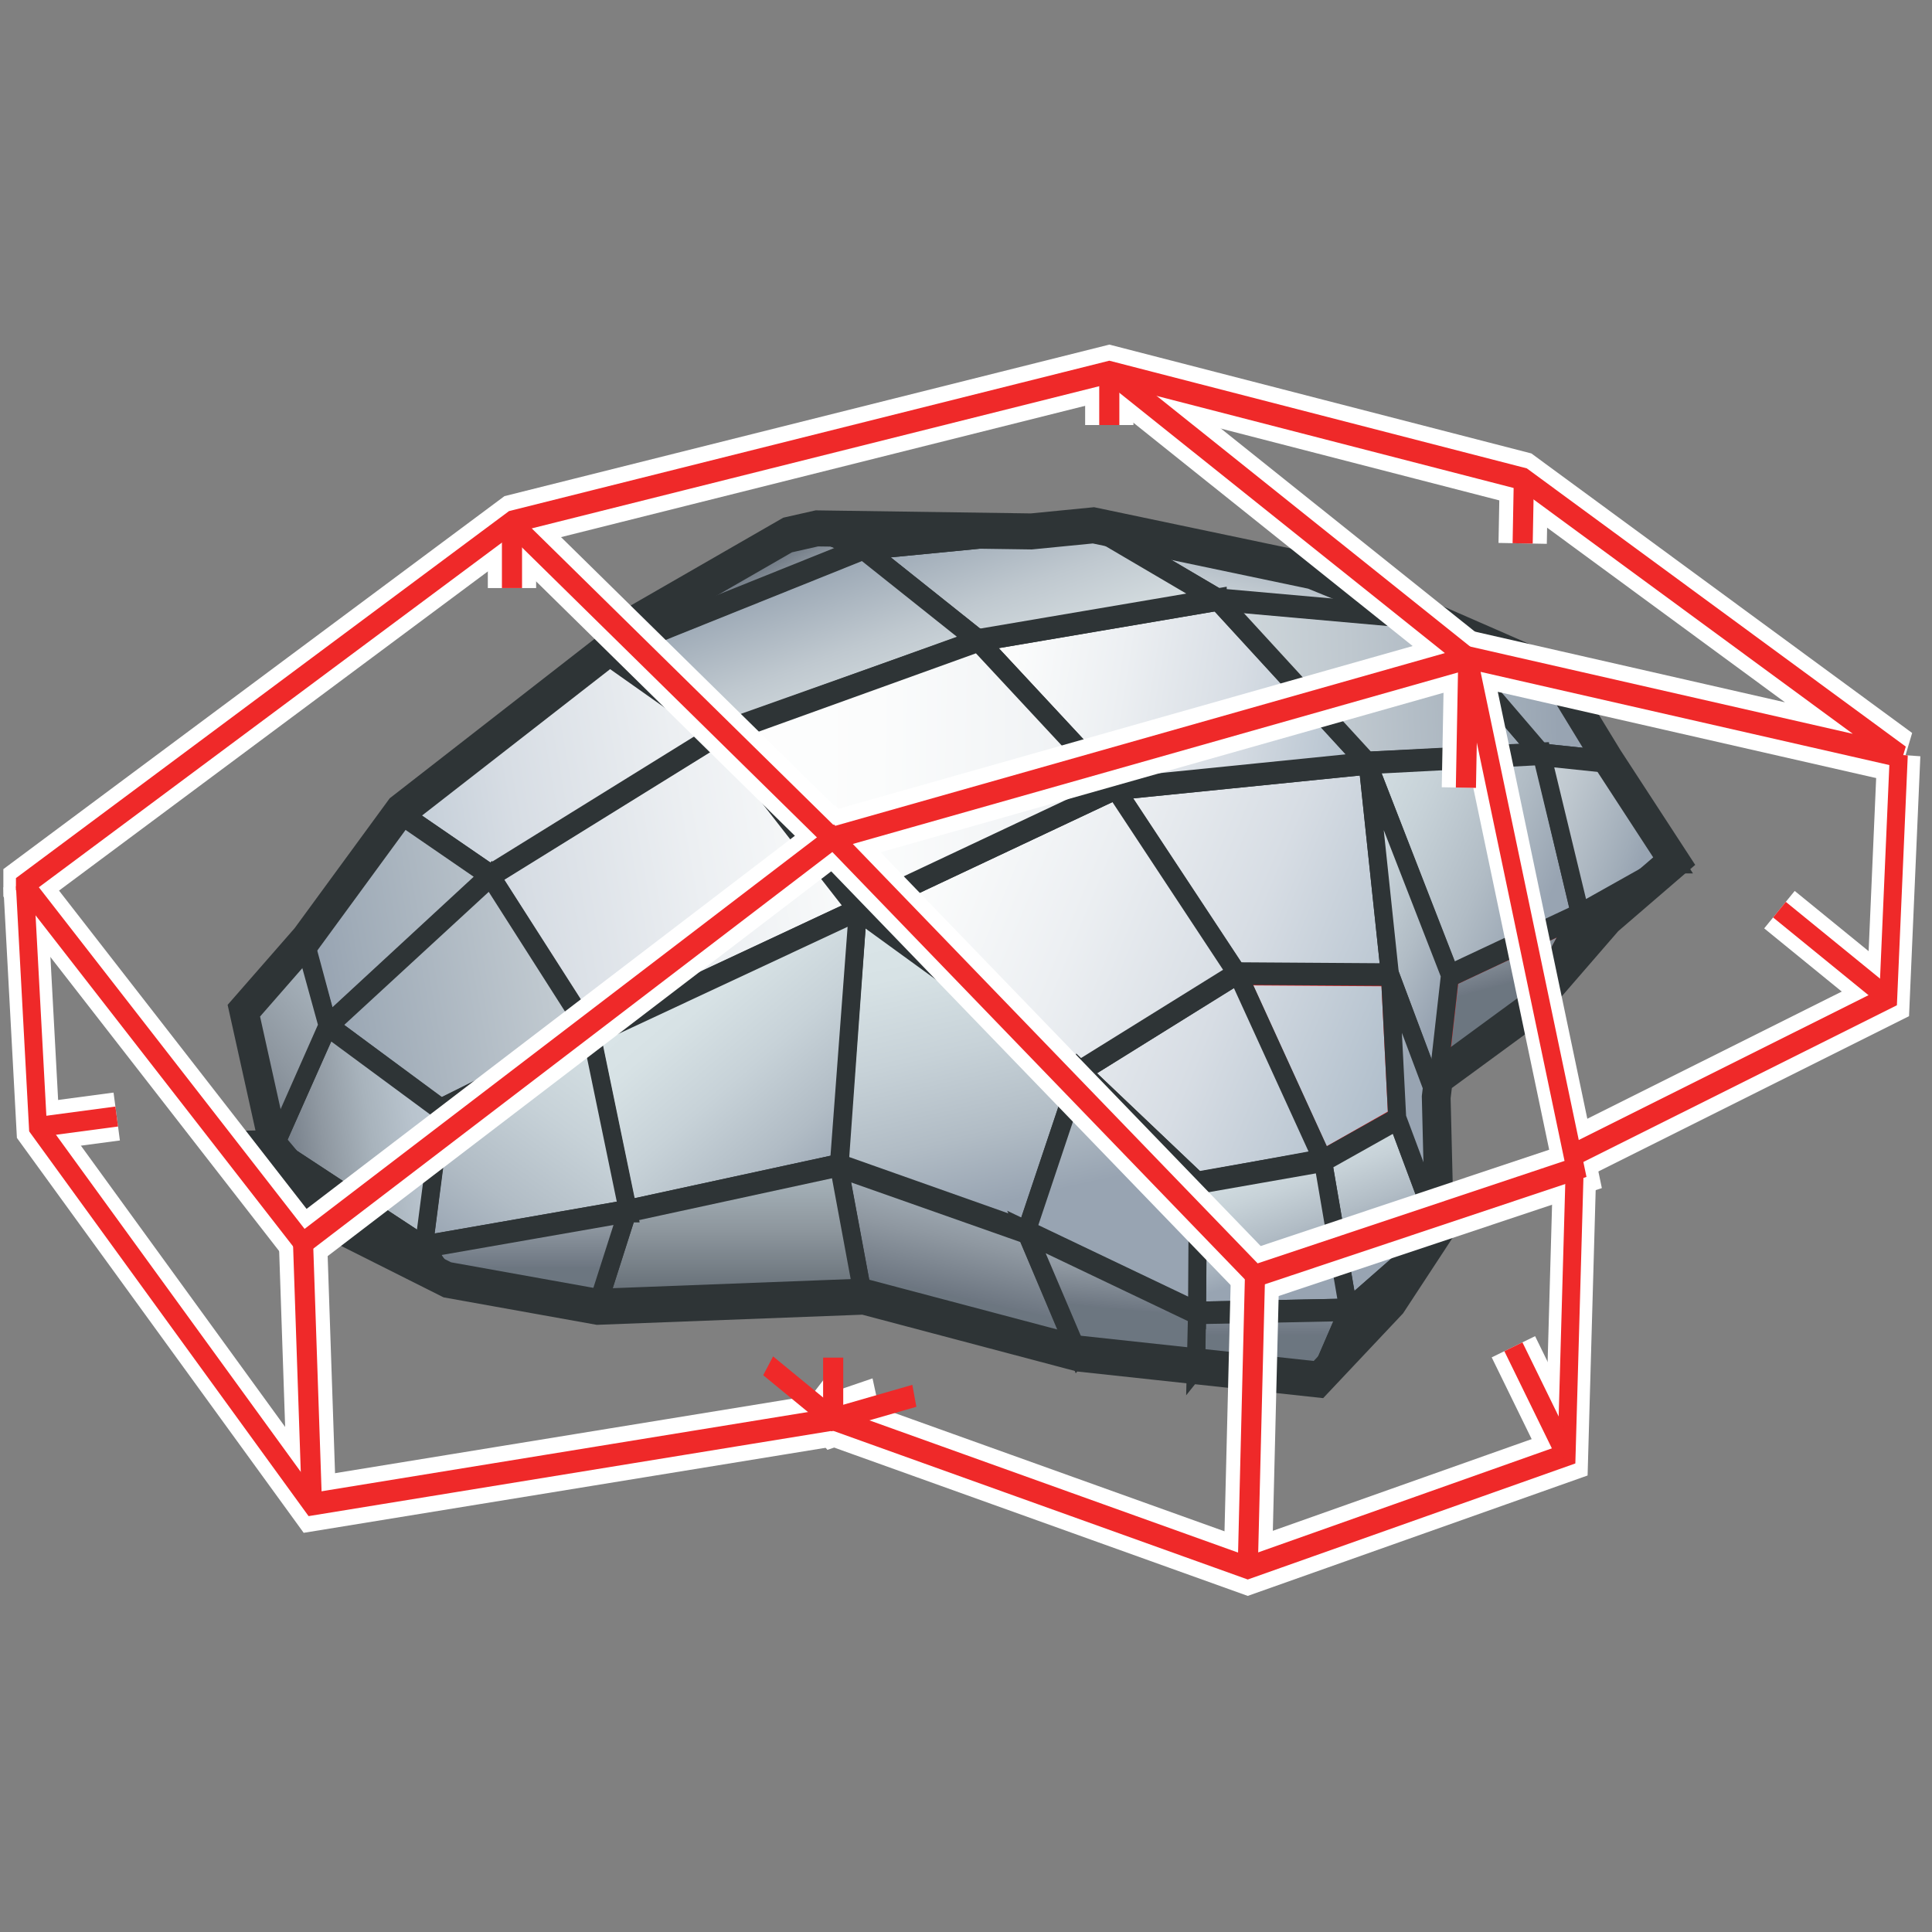 <svg xmlns="http://www.w3.org/2000/svg" width="48" height="48"><rect width="100%" height="100%" fill="#808080" stroke="none"/><defs><linearGradient id="L" x1="23.315" x2="22.902" y1="2.758" y2="4.589" gradientUnits="userSpaceOnUse"><stop offset="0" stop-color="#BECBD4"/><stop offset=".226" stop-color="#B9C4CE"/><stop offset=".472" stop-color="#A8B3BC"/><stop offset=".728" stop-color="#8F98A1"/><stop offset=".99" stop-color="#6E7782"/><stop offset="1" stop-color="#6C7680"/></linearGradient><linearGradient id="K" x1="19.08" x2="18.253" y1="6.602" y2="4.711" gradientUnits="userSpaceOnUse"><stop offset="0" stop-color="#BECBD4"/><stop offset=".226" stop-color="#B9C4CE"/><stop offset=".472" stop-color="#A8B3BC"/><stop offset=".728" stop-color="#8F98A1"/><stop offset=".99" stop-color="#6E7782"/><stop offset="1" stop-color="#6C7680"/></linearGradient><linearGradient id="J" x1="9.219" x2="9.219" y1="15.268" y2="17.274" gradientUnits="userSpaceOnUse"><stop offset="0" stop-color="#BECBD4"/><stop offset=".226" stop-color="#B9C4CE"/><stop offset=".472" stop-color="#A8B3BC"/><stop offset=".728" stop-color="#8F98A1"/><stop offset=".99" stop-color="#6E7782"/><stop offset="1" stop-color="#6C7680"/></linearGradient><linearGradient id="I" x1="10.718" x2="5.859" y1="10.364" y2="15.406" gradientUnits="userSpaceOnUse"><stop offset="0" stop-color="#BECBD4"/><stop offset=".226" stop-color="#B9C4CE"/><stop offset=".472" stop-color="#A8B3BC"/><stop offset=".728" stop-color="#8F98A1"/><stop offset=".99" stop-color="#6E7782"/><stop offset="1" stop-color="#6C7680"/></linearGradient><linearGradient id="H" x1="11.557" x2="7.14" y1="15.239" y2="16.11" gradientUnits="userSpaceOnUse"><stop offset="0" stop-color="#BECBD4"/><stop offset=".226" stop-color="#B9C4CE"/><stop offset=".472" stop-color="#A8B3BC"/><stop offset=".728" stop-color="#8F98A1"/><stop offset=".99" stop-color="#6E7782"/><stop offset="1" stop-color="#6C7680"/></linearGradient><linearGradient id="G" x1="13.29" x2="13.29" y1="15.196" y2="18.219" gradientUnits="userSpaceOnUse"><stop offset="0" stop-color="#BECBD4"/><stop offset=".226" stop-color="#B9C4CE"/><stop offset=".472" stop-color="#A8B3BC"/><stop offset=".728" stop-color="#8F98A1"/><stop offset=".99" stop-color="#6E7782"/><stop offset="1" stop-color="#6C7680"/></linearGradient><linearGradient id="F" x1="15.896" x2="12.138" y1="12.02" y2="18.436" gradientUnits="userSpaceOnUse"><stop offset="0" stop-color="#DBE6E9"/><stop offset=".241" stop-color="#D7E2E5"/><stop offset=".503" stop-color="#C7D2D8"/><stop offset=".776" stop-color="#B1BCC5"/><stop offset="1" stop-color="#98A4B2"/></linearGradient><linearGradient id="E" x1="18.326" x2="18.326" y1="14.491" y2="18.824" gradientUnits="userSpaceOnUse"><stop offset="0" stop-color="#BECBD4"/><stop offset=".215" stop-color="#B9C4CD"/><stop offset=".449" stop-color="#A6B2B9"/><stop offset=".693" stop-color="#8D969D"/><stop offset=".941" stop-color="#6A737B"/><stop offset="1" stop-color="#616A73"/></linearGradient><linearGradient id="D" x1="16.943" x2="20.518" y1="11.666" y2="16.89" gradientUnits="userSpaceOnUse"><stop offset="0" stop-color="#DBE6E9"/><stop offset=".241" stop-color="#D7E2E5"/><stop offset=".503" stop-color="#C7D2D8"/><stop offset=".776" stop-color="#B1BCC5"/><stop offset="1" stop-color="#98A4B2"/></linearGradient><linearGradient id="C" x1="25.21" x2="8.501" y1="9.832" y2="13.546" gradientUnits="userSpaceOnUse"><stop offset="0" stop-color="#EAF0F1"/><stop offset=".215" stop-color="#E6ECED"/><stop offset=".449" stop-color="#D6DEE1"/><stop offset=".693" stop-color="#BFC8CF"/><stop offset=".941" stop-color="#A0ACB8"/><stop offset="1" stop-color="#98A4B2"/></linearGradient><linearGradient id="B" x1="24.782" x2="8.074" y1="7.918" y2="11.631" gradientUnits="userSpaceOnUse"><stop offset="0" stop-color="#EAF0F1"/><stop offset=".215" stop-color="#E6ECED"/><stop offset=".449" stop-color="#D6DEE1"/><stop offset=".693" stop-color="#BFC8CF"/><stop offset=".941" stop-color="#A0ACB8"/><stop offset="1" stop-color="#98A4B2"/></linearGradient><linearGradient id="A" x1="24.353" x2="7.643" y1="5.975" y2="9.688" gradientUnits="userSpaceOnUse"><stop offset="0" stop-color="#fff"/><stop offset=".213" stop-color="#FBFCFC"/><stop offset=".446" stop-color="#ECEFF2"/><stop offset=".688" stop-color="#D7DDE4"/><stop offset=".935" stop-color="#B6C3CF"/><stop offset="1" stop-color="#AEBCCA"/></linearGradient><linearGradient id="z" x1="24.978" x2="8.268" y1="8.79" y2="12.504" gradientUnits="userSpaceOnUse"><stop offset="0" stop-color="#fff"/><stop offset=".213" stop-color="#FBFCFC"/><stop offset=".446" stop-color="#ECEFF2"/><stop offset=".688" stop-color="#D7DDE4"/><stop offset=".935" stop-color="#B6C3CF"/><stop offset="1" stop-color="#AEBCCA"/></linearGradient><linearGradient id="y" x1="16.185" x2="43.139" y1="8.4" y2="8.95" gradientUnits="userSpaceOnUse"><stop offset="0" stop-color="#fff"/><stop offset=".213" stop-color="#FBFCFC"/><stop offset=".446" stop-color="#ECEFF2"/><stop offset=".688" stop-color="#D7DDE4"/><stop offset=".935" stop-color="#B6C3CF"/><stop offset="1" stop-color="#AEBCCA"/></linearGradient><linearGradient id="x" x1="21.069" x2="19.461" y1="10.281" y2="4.701" gradientUnits="userSpaceOnUse"><stop offset="0" stop-color="#EAF0F1"/><stop offset=".215" stop-color="#E6ECED"/><stop offset=".449" stop-color="#D6DEE1"/><stop offset=".693" stop-color="#BFC8CF"/><stop offset=".941" stop-color="#A0ACB8"/><stop offset="1" stop-color="#98A4B2"/></linearGradient><linearGradient id="w" x1="27.107" x2="25.498" y1="8.54" y2="2.96" gradientUnits="userSpaceOnUse"><stop offset="0" stop-color="#EAF0F1"/><stop offset=".215" stop-color="#E6ECED"/><stop offset=".449" stop-color="#D6DEE1"/><stop offset=".693" stop-color="#BFC8CF"/><stop offset=".941" stop-color="#A0ACB8"/><stop offset="1" stop-color="#98A4B2"/></linearGradient><linearGradient id="v" x1="27.893" x2="27.691" y1="16.293" y2="19.013" gradientUnits="userSpaceOnUse"><stop offset="0" stop-color="#BECBD4"/><stop offset=".226" stop-color="#B9C4CE"/><stop offset=".472" stop-color="#A8B3BC"/><stop offset=".728" stop-color="#8F98A1"/><stop offset=".99" stop-color="#6E7782"/><stop offset="1" stop-color="#6C7680"/></linearGradient><linearGradient id="u" x1="24.53" x2="23.825" y1="14.745" y2="18.776" gradientUnits="userSpaceOnUse"><stop offset="0" stop-color="#BECBD4"/><stop offset=".226" stop-color="#B9C4CE"/><stop offset=".472" stop-color="#A8B3BC"/><stop offset=".728" stop-color="#8F98A1"/><stop offset=".99" stop-color="#6E7782"/><stop offset="1" stop-color="#6C7680"/></linearGradient><linearGradient id="t" x1="26.53" x2="27.638" y1="10.219" y2="16.466" gradientUnits="userSpaceOnUse"><stop offset="0" stop-color="#DBE6E9"/><stop offset=".241" stop-color="#D7E2E5"/><stop offset=".503" stop-color="#C7D2D8"/><stop offset=".776" stop-color="#B1BCC5"/><stop offset="1" stop-color="#98A4B2"/></linearGradient><linearGradient id="s" x1="23.184" x2="24.292" y1="10.813" y2="17.06" gradientUnits="userSpaceOnUse"><stop offset="0" stop-color="#DBE6E9"/><stop offset=".241" stop-color="#D7E2E5"/><stop offset=".503" stop-color="#C7D2D8"/><stop offset=".776" stop-color="#B1BCC5"/><stop offset="1" stop-color="#98A4B2"/></linearGradient><linearGradient id="r" x1="33.02" x2="33.726" y1="16.952" y2="18.06" gradientUnits="userSpaceOnUse"><stop offset="0" stop-color="#BECBD4"/><stop offset=".226" stop-color="#B9C4CE"/><stop offset=".472" stop-color="#A8B3BC"/><stop offset=".728" stop-color="#8F98A1"/><stop offset=".99" stop-color="#6E7782"/><stop offset="1" stop-color="#6C7680"/></linearGradient><linearGradient id="q" x1="31.67" x2="31.67" y1="16.81" y2="19.531" gradientUnits="userSpaceOnUse"><stop offset="0" stop-color="#BECBD4"/><stop offset=".226" stop-color="#B9C4CE"/><stop offset=".472" stop-color="#A8B3BC"/><stop offset=".728" stop-color="#8F98A1"/><stop offset=".99" stop-color="#6E7782"/><stop offset="1" stop-color="#6C7680"/></linearGradient><linearGradient id="p" x1="30.763" x2="31.569" y1="15.399" y2="18.323" gradientUnits="userSpaceOnUse"><stop offset="0" stop-color="#DBE6E9"/><stop offset=".241" stop-color="#D7E2E5"/><stop offset=".503" stop-color="#C7D2D8"/><stop offset=".776" stop-color="#B1BCC5"/><stop offset="1" stop-color="#98A4B2"/></linearGradient><linearGradient id="o" x1="30.26" x2="34.771" y1="11.921" y2="14.713" gradientUnits="userSpaceOnUse"><stop offset="0" stop-color="#DBE6E9"/><stop offset=".241" stop-color="#D7E2E5"/><stop offset=".503" stop-color="#C7D2D8"/><stop offset=".776" stop-color="#B1BCC5"/><stop offset="1" stop-color="#98A4B2"/></linearGradient><linearGradient id="n" x1="33.657" x2="34.463" y1="14.602" y2="17.525" gradientUnits="userSpaceOnUse"><stop offset="0" stop-color="#DBE6E9"/><stop offset=".241" stop-color="#D7E2E5"/><stop offset=".503" stop-color="#C7D2D8"/><stop offset=".776" stop-color="#B1BCC5"/><stop offset="1" stop-color="#98A4B2"/></linearGradient><linearGradient id="m" x1="31.688" x2="36.2" y1="9.613" y2="12.406" gradientUnits="userSpaceOnUse"><stop offset="0" stop-color="#DBE6E9"/><stop offset=".241" stop-color="#D7E2E5"/><stop offset=".503" stop-color="#C7D2D8"/><stop offset=".776" stop-color="#B1BCC5"/><stop offset="1" stop-color="#98A4B2"/></linearGradient><linearGradient id="l" x1="34.305" x2="40.722" y1="7.271" y2="10.296" gradientUnits="userSpaceOnUse"><stop offset="0" stop-color="#EAF0F1"/><stop offset=".215" stop-color="#E6ECED"/><stop offset=".449" stop-color="#D6DEE1"/><stop offset=".693" stop-color="#BFC8CF"/><stop offset=".941" stop-color="#A0ACB8"/><stop offset="1" stop-color="#98A4B2"/></linearGradient><linearGradient id="k" x1="32.112" x2="38.448" y1="7.371" y2="11.022" gradientUnits="userSpaceOnUse"><stop offset="0" stop-color="#DBE6E9"/><stop offset=".241" stop-color="#D7E2E5"/><stop offset=".503" stop-color="#C7D2D8"/><stop offset=".776" stop-color="#B1BCC5"/><stop offset="1" stop-color="#98A4B2"/></linearGradient><linearGradient id="j" x1="38.187" x2="39.399" y1="9.637" y2="11.253" gradientUnits="userSpaceOnUse"><stop offset="0" stop-color="#BECBD4"/><stop offset=".226" stop-color="#B9C4CE"/><stop offset=".472" stop-color="#A8B3BC"/><stop offset=".728" stop-color="#8F98A1"/><stop offset=".99" stop-color="#6E7782"/><stop offset="1" stop-color="#6C7680"/></linearGradient><linearGradient id="i" x1="36.851" x2="37.456" y1="9.806" y2="12.629" gradientUnits="userSpaceOnUse"><stop offset="0" stop-color="#BECBD4"/><stop offset=".226" stop-color="#B9C4CE"/><stop offset=".472" stop-color="#A8B3BC"/><stop offset=".728" stop-color="#8F98A1"/><stop offset=".99" stop-color="#6E7782"/><stop offset="1" stop-color="#6C7680"/></linearGradient><linearGradient id="h" x1="22.161" x2="38.683" y1="7.632" y2="6.803" gradientUnits="userSpaceOnUse"><stop offset="0" stop-color="#EAF0F1"/><stop offset=".215" stop-color="#E6ECED"/><stop offset=".449" stop-color="#D6DEE1"/><stop offset=".693" stop-color="#BFC8CF"/><stop offset=".941" stop-color="#A0ACB8"/><stop offset="1" stop-color="#98A4B2"/></linearGradient><linearGradient id="g" x1="30.817" x2="31.481" y1="7.642" y2="3.657" gradientUnits="userSpaceOnUse"><stop offset="0" stop-color="#EAF0F1"/><stop offset=".215" stop-color="#E6ECED"/><stop offset=".449" stop-color="#D6DEE1"/><stop offset=".693" stop-color="#BFC8CF"/><stop offset=".941" stop-color="#A0ACB8"/><stop offset="1" stop-color="#98A4B2"/></linearGradient><linearGradient id="f" x1="22.142" x2="38.662" y1="7.215" y2="6.386" gradientUnits="userSpaceOnUse"><stop offset="0" stop-color="#EAF0F1"/><stop offset=".215" stop-color="#E6ECED"/><stop offset=".449" stop-color="#D6DEE1"/><stop offset=".693" stop-color="#BFC8CF"/><stop offset=".941" stop-color="#A0ACB8"/><stop offset="1" stop-color="#98A4B2"/></linearGradient><linearGradient id="e" x1="22.916" x2="34.285" y1="5.702" y2="7.994" gradientUnits="userSpaceOnUse"><stop offset="0" stop-color="#fff"/><stop offset=".213" stop-color="#FBFCFC"/><stop offset=".446" stop-color="#ECEFF2"/><stop offset=".688" stop-color="#D7DDE4"/><stop offset=".935" stop-color="#B6C3CF"/><stop offset="1" stop-color="#AEBCCA"/></linearGradient><linearGradient id="d" x1="20.636" x2="34.705" y1="8.087" y2="15.375" gradientUnits="userSpaceOnUse"><stop offset="0" stop-color="#fff"/><stop offset=".213" stop-color="#FBFCFC"/><stop offset=".446" stop-color="#ECEFF2"/><stop offset=".688" stop-color="#D7DDE4"/><stop offset=".935" stop-color="#B6C3CF"/><stop offset="1" stop-color="#AEBCCA"/></linearGradient><linearGradient id="c" x1="22.196" x2="36.267" y1="5.07" y2="12.359" gradientUnits="userSpaceOnUse"><stop offset="0" stop-color="#fff"/><stop offset=".213" stop-color="#FBFCFC"/><stop offset=".446" stop-color="#ECEFF2"/><stop offset=".688" stop-color="#D7DDE4"/><stop offset=".935" stop-color="#B6C3CF"/><stop offset="1" stop-color="#AEBCCA"/></linearGradient><linearGradient id="b" x1="20.071" x2="34.14" y1="9.174" y2="16.462" gradientUnits="userSpaceOnUse"><stop offset="0" stop-color="#fff"/><stop offset=".213" stop-color="#FBFCFC"/><stop offset=".446" stop-color="#ECEFF2"/><stop offset=".688" stop-color="#D7DDE4"/><stop offset=".935" stop-color="#B6C3CF"/><stop offset="1" stop-color="#AEBCCA"/></linearGradient><linearGradient id="a" x1="20.883" x2="34.951" y1="7.612" y2="14.9" gradientUnits="userSpaceOnUse"><stop offset="0" stop-color="#fff"/><stop offset=".213" stop-color="#FBFCFC"/><stop offset=".446" stop-color="#ECEFF2"/><stop offset=".688" stop-color="#D7DDE4"/><stop offset=".935" stop-color="#B6C3CF"/><stop offset="1" stop-color="#AEBCCA"/></linearGradient></defs><g><path fill="url(#a)" stroke="#ed2728" stroke-width=".443" d="M34.75 15.28l-1.83.83-2.1-3.67 3.75.02.18 2.83z" transform="matrix(1.009 0 0 1.264 -.349 8.476)"/><path fill="url(#b)" stroke="#2e3436" stroke-width=".443" d="M30.8 12.43l-3.86 1.92 2.9 2.2 3.08-.45-2.1-3.67z" transform="matrix(1.009 0 0 1.264 -.349 8.476)"/><path fill="url(#c)" stroke="#2e3436" stroke-width=".443" d="M30.8 12.43l-3-3.63 6.22-.5.55 4.15-3.76-.02z" transform="matrix(1.009 0 0 1.264 -.349 8.476)"/><path fill="url(#d)" stroke="#2e3436" stroke-width=".443" d="M27.8 8.8l-6.33 2.38 5.47 3.17 3.87-1.92-3-3.63z" transform="matrix(1.009 0 0 1.264 -.349 8.476)"/><path fill="url(#e)" stroke="#2e3436" stroke-width=".443" d="M34.02 8.3l-3.7-3.22-5.9.8 3.4 2.92 6.2-.5z" transform="matrix(1.009 0 0 1.264 -.349 8.476)"/><path fill="url(#f)" stroke="#2e3436" stroke-width=".443" d="M38.3 8.13l-4.28.16-3.7-3.22 5.08.36 2.9 2.68z" transform="matrix(1.009 0 0 1.264 -.349 8.476)"/><path fill="url(#g)" stroke="#2e3436" stroke-width=".443" d="M35.4 5.44l-5.07-.36-3.06-1.44 5.37.9 2.76.9z" transform="matrix(1.009 0 0 1.264 -.349 8.476)"/><path fill="url(#h)" stroke="#2e3436" stroke-width=".443" d="M39.98 8.27l-1.67-.14-2.9-2.7 3.27 1.15 1.3 1.7z" transform="matrix(1.009 0 0 1.264 -.349 8.476)"/><path fill="url(#i)" stroke="#ed2728" stroke-width=".443" d="M37.94 13.2l-2.17 1.27.28-2 3.2-1.2-1.3 1.94z" transform="matrix(1.009 0 0 1.264 -.349 8.476)"/><path fill="url(#j)" stroke="#2e3436" stroke-width=".443" d="M39.96 11.33l-2.02 1.88 1.3-1.93 2.32-1.03-1.6 1.1z" transform="matrix(1.009 0 0 1.264 -.349 8.476)"/><path fill="url(#k)" stroke="#2e3436" stroke-width=".443" d="M39.25 11.27l-3.2 1.2-2.03-4.18 4.3-.18.93 3.15z" transform="matrix(1.009 0 0 1.264 -.349 8.476)"/><path fill="url(#l)" stroke="#2e3436" stroke-width=".443" d="M41.56 10.24l-2.3 1.03-.95-3.14 1.68.14 1.58 1.97z" transform="matrix(1.009 0 0 1.264 -.349 8.476)"/><path fill="url(#m)" stroke="#2e3436" stroke-width=".443" d="M35.7 14.87l-1.13-2.42-.55-4.16 2.03 4.16-.34 2.4z" transform="matrix(1.009 0 0 1.264 -.349 8.476)"/><path fill="url(#n)" stroke="#2e3436" stroke-width=".443" d="M35.78 17.48l-2.23 1.56-.63-2.93 1.83-.82 1.03 2.2z" transform="matrix(1.009 0 0 1.264 -.349 8.476)"/><path fill="url(#o)" stroke="#2e3436" stroke-width=".443" d="M35.78 17.48l-1.03-2.2-.18-2.83 1.14 2.42.08 2.6z" transform="matrix(1.009 0 0 1.264 -.349 8.476)"/><path fill="url(#p)" stroke="#2e3436" stroke-width=".443" d="M33.55 19.04l-3.73.06.03-2.56 3.07-.43.63 2.94z" transform="matrix(1.009 0 0 1.264 -.349 8.476)"/><path fill="url(#q)" stroke="#2e3436" stroke-width=".443" d="M32.8 20.42l-3-.26.02-1.06 3.73-.06-.74 1.38z" transform="matrix(1.009 0 0 1.264 -.349 8.476)"/><path fill="url(#r)" stroke="#2e3436" stroke-width=".443" d="M34.63 18.88l-1.83 1.54.75-1.38 2.23-1.56-1.15 1.4z" transform="matrix(1.009 0 0 1.264 -.349 8.476)"/><path fill="url(#s)" stroke="#2e3436" stroke-width=".443" d="M25.62 17.5l-4.6-1.3.45-5.02 5.47 3.17-1.32 3.14z" transform="matrix(1.009 0 0 1.264 -.349 8.476)"/><path fill="url(#t)" stroke="#2e3436" stroke-width=".443" d="M29.82 19.1l-4.2-1.6 1.32-3.15 2.9 2.2-.02 2.55z" transform="matrix(1.009 0 0 1.264 -.349 8.476)"/><path fill="url(#u)" stroke="#2e3436" stroke-width=".443" d="M26.9 19.91l-5.3-1.12-.6-2.57 4.62 1.3 1.27 2.4z" transform="matrix(1.009 0 0 1.264 -.349 8.476)"/><path fill="url(#v)" stroke="#2e3436" stroke-width=".443" d="M29.8 20.16l-2.9-.25-1.28-2.4 4.2 1.6-.03 1.06z" transform="matrix(1.009 0 0 1.264 -.349 8.476)"/><path fill="url(#w)" stroke="#2e3436" stroke-width=".443" d="M30.33 5.08l-5.9.8-2.83-1.8 5.66-.44 3.07 1.44z" transform="matrix(1.009 0 0 1.264 -.349 8.476)"/><path fill="url(#x)" stroke="#2e3436" stroke-width=".443" d="M24.43 5.9l-6.35 1.8-2.84-1.58 6.36-2.04 2.83 1.8z" transform="matrix(1.009 0 0 1.264 -.349 8.476)"/><path fill="url(#y)" stroke="#2e3436" stroke-width=".443" d="M27.8 8.8l-6.33 2.38-3.4-3.46 6.36-1.83 3.38 2.9z" transform="matrix(1.009 0 0 1.264 -.349 8.476)"/><path fill="url(#z)" stroke="#2e3436" stroke-width=".443" d="M21.47 11.18l-6.55 2.45-2.5-3.12 5.66-2.8 3.4 3.48z" transform="matrix(1.009 0 0 1.264 -.349 8.476)"/><path fill="url(#A)" stroke="#2e3436" stroke-width=".443" d="M18.08 7.7l-5.66 2.8-2.25-1.23 5.07-3.15 2.84 1.6z" transform="matrix(1.009 0 0 1.264 -.349 8.476)"/><path fill="url(#B)" stroke="#2e3436" stroke-width=".443" d="M12.42 10.5l-4 2.95-.56-1.66 2.3-2.53 2.26 1.24z" transform="matrix(1.009 0 0 1.264 -.349 8.476)"/><path fill="url(#C)" stroke="#2e3436" stroke-width=".443" d="M14.9 13.63l-3.7 1.48-2.78-1.65 4-2.94 2.5 3.13z" transform="matrix(1.009 0 0 1.264 -.349 8.476)"/><path fill="url(#D)" stroke="#2e3436" stroke-width=".443" d="M21 16.2l-5.2.9-.9-3.47 6.57-2.45L21 16.2z" transform="matrix(1.009 0 0 1.264 -.349 8.476)"/><path fill="url(#E)" stroke="#2e3436" stroke-width=".443" d="M21.6 18.78l-6.55.2.75-1.88 5.2-.9.6 2.58z" transform="matrix(1.009 0 0 1.264 -.349 8.476)"/><path fill="url(#F)" stroke="#2e3436" stroke-width=".443" d="M15.8 17.1l-5.02.7.43-2.7 3.7-1.47.9 3.47z" transform="matrix(1.009 0 0 1.264 -.349 8.476)"/><path fill="url(#G)" stroke="#2e3436" stroke-width=".443" d="M15.05 18.97l-3.7-.52-.57-.65 5.02-.7-.75 1.87z" transform="matrix(1.009 0 0 1.264 -.349 8.476)"/><path fill="url(#H)" stroke="#2e3436" stroke-width=".443" d="M10.78 17.8l-3.7-1.94 1.34-2.4 2.8 1.65-.44 2.7z" transform="matrix(1.009 0 0 1.264 -.349 8.476)"/><path fill="url(#I)" stroke="#2e3436" stroke-width=".443" d="M8.42 13.45l-1.33 2.4-.75-2.68 1.5-1.38.57 1.65z" transform="matrix(1.009 0 0 1.264 -.349 8.476)"/><path fill="url(#J)" stroke="#2e3436" stroke-width=".443" d="M11.35 18.45l-2.67-1.07-1.6-1.52 3.7 1.94.57.65z" transform="matrix(1.009 0 0 1.264 -.349 8.476)"/><path fill="url(#K)" stroke="#2e3436" stroke-width=".443" d="M15.24 6.12l.8-.6 3.7-1.7.72-.13 1.14.38-6.36 2.04z" transform="matrix(1.009 0 0 1.264 -.349 8.476)"/><path fill="url(#L)" stroke="#2e3436" stroke-width=".443" d="M20.46 3.7l5.28.06-4.14.32-1.14-.4z" transform="matrix(1.009 0 0 1.264 -.349 8.476)"/><path fill="none" stroke="#2e3436" stroke-width=".708" d="M7.1 15.86l-.75-2.7 1.5-1.37 2.32-2.53 5.07-3.15.8-.6 3.7-1.7.72-.13 5.28.06 1.53-.12 5.37.9 2.76.9 3.27 1.14 1.3 1.7 1.6 1.96-1.6 1.1-2.03 1.87-2.17 1.27-.06.4.08 2.6-1.15 1.4-1.83 1.55-3-.26-2.9-.25-5.3-1.12-6.55.2-3.7-.53-2.67-1.07-1.6-1.52z" transform="matrix(1.009 0 0 1.264 -.349 8.476)"/><path fill="none" stroke="#fff" stroke-width="1.063" d="M.96 10.7l6.85 7.03 13.05-7.96 10.4 8.6 7.88-2.1L36.5 6.22l10.66 1.94-9.3-5.45-10.2-2.1-14.7 2.94-12 7.13z" transform="matrix(1.009 0 0 1.264 -.349 8.476)"/><path fill="none" stroke="#fff" stroke-width="1.2" d="M12.72 12.98v1.63"/><path fill="none" stroke="#fff" stroke-width="1.063" d="M27.67.6l8.82 5.63-15.65 3.54-7.9-6.2" transform="matrix(1.009 0 0 1.264 -.349 8.476)"/><path fill="none" stroke="#fff" stroke-width="1.2" d="M27.56 10.56v-1.3"/><path fill="none" stroke="#fff" stroke-width="1.063" d="M.96 10.7l.32 4.74 6.75 7.42 12.84-1.67 10.2 2.92 7.85-2.22.2-5.64" transform="matrix(1.009 0 0 1.264 -.349 8.476)"/><path fill="none" stroke="#fff" stroke-width="1.063" d="M47.1 8.13l-.26 4.77-7.77 3.1" transform="matrix(1.009 0 0 1.264 -.349 8.476)"/><path fill="none" stroke="#fff" stroke-width="1.2" d="M46.91 24.8l-2.7-2.2"/><path fill="none" stroke="#fff" stroke-width="1.2" d="M36.48 16.35l-.06 3.22"/><path fill="none" stroke="#fff" stroke-width="1.2" d="M37.86 11.9l-.03 1.6"/><path fill="none" stroke="#fff" stroke-width="1.2" d="M7.53 30.9l.22 6.47"/><path fill="none" stroke="#fff" stroke-width="1.2" d="M.94 28l1.96-.26"/><path fill="none" stroke="#fff" stroke-width="1.063" d="M20.35 20.7l.52.5 1.1-.3" transform="matrix(1.009 0 0 1.264 -.349 8.476)"/><path fill="none" stroke="#fff" stroke-width="1.2" d="M20.7 35.26v-.6"/><path fill="none" stroke="#fff" stroke-width="1.2" d="M31.18 31.7L31 38.96"/><path fill="none" stroke="#fff" stroke-width="1.2" d="M38.92 36.16l-1.32-2.7"/><path fill="none" stroke="#ef2929" stroke-width=".443" d="M.96 10.7l6.85 7.03 13.05-7.96 10.4 8.6 7.88-2.1L36.5 6.22l10.66 1.94-9.3-5.45-10.2-2.1-14.7 2.94-12 7.13z" transform="matrix(1.009 0 0 1.264 -.349 8.476)"/><path fill="none" stroke="#ef2929" stroke-width=".5" d="M12.72 12.98v1.63"/><path fill="none" stroke="#ef2929" stroke-width=".443" d="M27.67.6l8.82 5.63-15.65 3.54-7.9-6.2" transform="matrix(1.009 0 0 1.264 -.349 8.476)"/><path fill="none" stroke="#ef2929" stroke-width=".5" d="M27.56 10.56v-1.3"/><path fill="none" stroke="#ef2929" stroke-width=".443" d="M.96 10.7l.32 4.74 6.75 7.42 12.84-1.67 10.2 2.92 7.85-2.22.2-5.64" transform="matrix(1.009 0 0 1.264 -.349 8.476)"/><path fill="none" stroke="#ef2929" stroke-width=".443" d="M47.1 8.13l-.26 4.77-7.77 3.1" transform="matrix(1.009 0 0 1.264 -.349 8.476)"/><path fill="none" stroke="#ef2929" stroke-width=".5" d="M46.91 24.8l-2.7-2.2"/><path fill="none" stroke="#ef2929" stroke-width=".5" d="M36.48 16.35l-.06 3.22"/><path fill="none" stroke="#ef2929" stroke-width=".5" d="M37.86 11.9l-.03 1.6"/><path fill="none" stroke="#ef2929" stroke-width=".5" d="M7.53 30.9l.22 6.47"/><path fill="none" stroke="#ef2929" stroke-width=".5" d="M.94 28l1.96-.26"/><path fill="none" stroke="#ef2929" stroke-width=".443" d="M19.26 20.14l1.6 1.05 2-.46" transform="matrix(1.009 0 0 1.264 -.349 8.476)"/><path fill="none" stroke="#ef2929" stroke-width=".5" d="M20.7 35.26v-1.53"/><path fill="none" stroke="#ef2929" stroke-width=".5" d="M31.18 31.7L31 38.96"/><path fill="none" stroke="#ef2929" stroke-width=".5" d="M38.92 36.16l-1.32-2.7"/></g></svg>